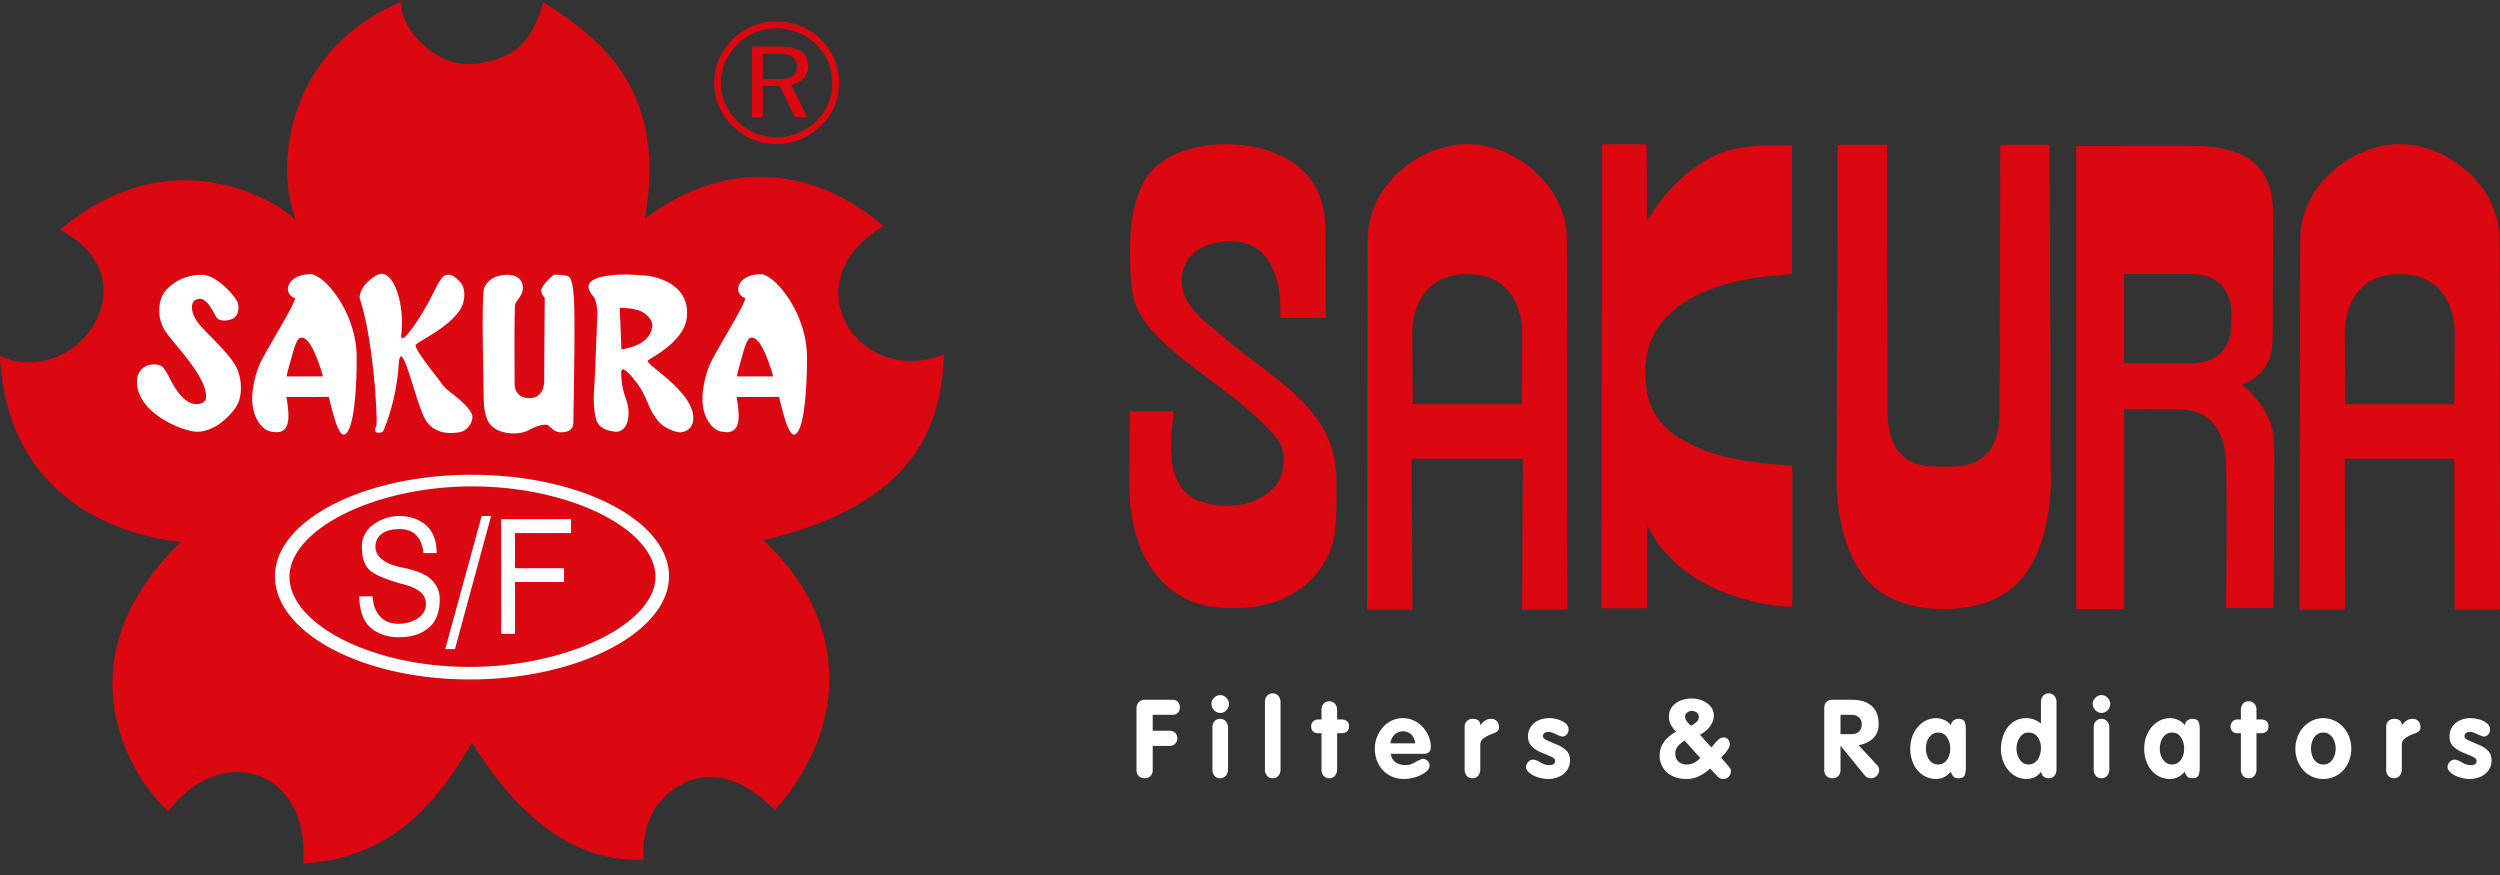 <svg xmlns="http://www.w3.org/2000/svg" xmlns:xlink="http://www.w3.org/1999/xlink" width="160" height="56" viewBox="0 0 160 56"><rect x="0" y="0" width="160" height="56" fill="#333333" stroke="none"/><defs><path id="lu41a" d="M967.87 404.38v-14.03h44.98v14.03z"/><path id="lu41b" d="M976.55 419.06v-15.61h27.62v15.61z"/><path id="lu41c" d="M1011.254 375.669c.485.194.914.48 1.29.858.368.36.655.78.853 1.258.2.478.297.98.297 1.51 0 .538-.097 1.036-.29 1.505a3.658 3.658 0 0 1-.86 1.246c-.39.376-.831.67-1.321.869a4.01 4.01 0 0 1-1.532.304c-.534 0-1.04-.103-1.524-.297a3.946 3.946 0 0 1-1.292-.87 3.807 3.807 0 0 1-.873-1.265 3.845 3.845 0 0 1 .009-2.989c.207-.477.5-.91.889-1.293a3.777 3.777 0 0 1 1.267-.84 4.005 4.005 0 0 1 1.524-.29c.556 0 1.077.1 1.563.294zm1.742 2.294a3.346 3.346 0 0 0-.751-1.125 3.68 3.68 0 0 0-1.165-.761 3.735 3.735 0 0 0-1.39-.265c-.471 0-.918.084-1.341.255a3.505 3.505 0 0 0-1.14.753c-.343.34-.61.73-.793 1.154-.184.426-.276.87-.276 1.33 0 .459.09.898.27 1.318.18.418.44.794.777 1.132.342.329.726.586 1.157.764.43.17.88.263 1.347.263.473 0 .93-.092 1.373-.268a3.678 3.678 0 0 0 1.18-.772c.33-.316.584-.68.753-1.091.173-.41.262-.858.262-1.338 0-.474-.09-.924-.263-1.35zm-3.182-.987c.647 0 1.126.1 1.436.303.31.203.467.517.467.944 0 .319-.1.582-.294.796-.198.212-.461.343-.794.392l1.027 2.075h-.79l-.968-1.982h-1.075v1.982h-.694v-4.51zm-.991.457v1.623h.859c.488 0 .827-.06 1.024-.182.199-.116.298-.317.298-.604 0-.296-.105-.51-.313-.641-.207-.131-.542-.196-1.01-.196z"/><path id="lu41d" d="M990.227 405.129c6.296 0 11.719 2.769 11.719 5.787 0 2.996-5.622 5.766-11.917 5.766-6.298 0-11.502-2.77-11.502-5.766 0-3.018 5.423-5.787 11.7-5.787zm-2.667 8.934c.447-.431.61-1.165.577-1.837a1.65 1.65 0 0 0-.466-1.064c-.457-.551-1.678-.786-1.993-.857-1.467-.301-1.622-.965-1.647-1.235-.033-.375.125-1.208 1.55-1.208 1.333 0 1.475 1.172 1.52 1.534h.844c0-2-1.508-2.325-2.254-2.37-1.038-.061-2.527.61-2.527 1.904 0 .41 0 1.115.526 1.587.456.414 1.877.81 1.976.838 1.278.306 1.593.776 1.593 1.308 0 .98-1.205 1.259-1.736 1.259-1.483 0-1.66-1.346-1.675-1.757h-.857c.012.606.13 1.377.595 1.877.42.455 1.142.743 1.88.743.797 0 1.505-.155 2.094-.722zm3.869-7.037h-.603l-2.334 8.517h.624zm5.12.2h-4.476v7.34h.888v-3.317h3.139v-.886h-3.14v-2.248h3.589z"/><path id="lu41e" d="M1001.748 394.776c-.012-.312-.387-.761-.914-.927-.567-.163-1.17-.144-1.17-.144l.106 2.652s.462-.045.987-.271c.59-.248 1.01-.742.991-1.31z"/><path id="lu41f" d="M1020.414 396.668c-.18 4.699-1.918 9.635-11.56 11.9 5.354 4.995 5.632 11.69.733 17.287-2.905-3.003-5.59-2.422-7.192-.72-1.026 1.084-1.304 2.655-1.203 3.875-4.21.195-7.883-2.46-10.985-7.492-2.312 4.026-5.274 7.415-10.807 7.743.474-6.119-5.334-7.78-8.631-3.33-3.121-2.943-6.52-10.16.809-17.248-4.382-.483-11.141-3.018-11.578-11.905 4.8 2.191 9.957-4.859 3.836-8.069 7.53-6.376 14.704-1.3 15.112-.548-1.455-3.786-.468-11.02 6.736-14.049-.178 1.532 2.194 4.512 5.135 3.911 2.53-.427 3.319-1.78 3.953-3.87 4.286 2.633 7.862 6.115 6.496 13.841 6.442-4.8 12.25-2.19 15.273.485-6.044 3.557-1.541 10.413 3.873 8.188zm-29.43-4.223c-.17.474-.06 5.181-.034 6.763.018.804 0 1.948.946 2.338.9.37 1.72.12 1.956-.023.397-.245 1.09-.448 1.267-.28.325.31.489.443.857.422.463-.025.723-.205.723-.676 0-.8.054-3.13.066-5.296.008-1.848.005-3.593-.323-3.953-.161-.18-1.007-.157-1.007-.157s-.782.667-.794.99c-.011.288.226.453.223.499a786.3 786.3 0 0 0-.035 5.27c0 .1.014 1.11-.901 1.136-.967.024-.99-.81-.99-.81s-.036-4.4.023-5.14c.018-.218.358-.457.478-.902.08-.296.024-1.089-1.08-1.035-1.165.063-1.375.854-1.375.854zm-6.9-.822c-1.143.688-1.066 1.46-1.066 1.46.925 2.798 1.153 7.873 1.07 8.163-.085.141-.165.44.088.44.17.017.333 0 .4-.202.08-.22.778-1.818.938-4.113.147-2.16 1.11 2.551 1.742 3.54.633.968 1.745.823 2.193.743.395-.069.833-.579.778-1.034-.035-.265-.377-.66-.79-1.02-.411-.358-.896-.673-1.148-1.024-.297-.423-1.852-2.313-1.678-2.514.209-.239 2.024-1.055 2.803-2.19.413-.598.377-1.445.055-1.8-.391-.431-.686-.598-1.024-.431-.316.16-.73 1.232-1.21 2.032-.798 1.382-1.644 2.487-1.553 1.72.24-2.064-.571-4.375-1.597-3.77zm-8.894 8.274c.355-.697.266-1.718-.058-2.384-.377-.785-1.65-1.939-2.302-2.662-.65-.739-.607-1.372-.432-1.555a.514.514 0 0 1 .543-.145c.4.15.679.762.892 1.13.189.352 1.052.294 1.299-.096.118-.184.183-.568.066-.857-.297-.6-1.44-1.713-2.201-1.737-1.533-.046-2.44.926-2.634 1.382a2.433 2.433 0 0 0 .28 2.312c.69.965 2.467 2.733 2.544 4.012.015.244-.032.336-.147.426-.214.17-.548.148-.675.12-.583-.132-1.09-.843-1.403-1.437-.11-.202-.333-.688-.533-.9-.183-.195-.676-.252-1.036-.097-.393.17-.567.524-.6.725-.344 2.166 2.868 3.5 3.84 3.497.407-.005.875-.158 1.3-.427.563-.37 1.054-.92 1.257-1.306zm.95-.245c.043 1.09.62 1.869 1.207 1.97.124 0 .856.246 1.055-.52.166-.544-.086-1.671-.067-1.693h1.282c.692 0 1.427-.02 1.427 0 .019.044.22.984.474 1.7.167.438.332.759.512.703.836-.265.799-4.912.799-4.912 0-2.226-1.191-4.077-2.055-4.863-.383-.342-.736-.488-.836-.488-1.313 0-1.525.746-1.512.948.026.47.456.586.456.586-.08.47-1.071 2.039-2.092 3.88-.466.843-.628 1.93-.65 2.382zm13.928 17.832c6.949 0 12.748-3.038 12.748-6.606 0-3.553-5.662-6.493-12.63-6.493-6.946 0-12.59 2.94-12.59 6.493 0 3.568 5.508 6.606 12.472 6.606zm13.492-15.818c.208-.011.812-.153.812-.911 0-1.748-3.18-3.47-2.901-3.69.26-.212 2.534-1.313 2.5-3.003.043-1.545-1.313-2.225-2.458-2.402a16.477 16.477 0 0 0-1.397-.09c-.782-.021-1.435.113-1.608.146-.476.102-.827.328-.842.592-.02.302.21.562.358.709 0 0 .2.413.21 1.079-.127 2.9-.095 2.77-.217 4.915-.056.984.05 1.79.26 2.098.25.373.66.457 1.113.522.779.024.937-.996.79-1.676-.146-.678-.383-.845-.424-2.08 0-.471.329-.134.624.156.04.044.324.424.413.52.355.496.602 1.075.777 1.506.093.235.414.76.645.987.368.392 1.045.622 1.299.622l.065.004zm7.288.146c.833-.265.799-4.912.799-4.912 0-2.226-1.193-4.077-2.06-4.863-.382-.342-.732-.488-.834-.488-1.311 0-1.523.746-1.511.948.025.47.455.586.455.586-.078.47-1.075 2.039-2.09 3.88-.466.843-.631 1.93-.65 2.382v.307c.042 1.09.618 1.869 1.207 1.97.125 0 .857.246 1.054-.52.165-.544-.088-1.671-.068-1.693h1.284c.692 0 1.424-.02 1.424 0 .02.044.222.984.473 1.7.17.438.336.759.517.703z"/><path id="lu41g" d="M980.674 398.089c-.353-1.203-.742-2.092-1.08-2.36-.211-.166-.357-.11-.357-.11-.234.01-.417.657-.587 1.29-.14.508-.293 1.008-.305 1.18h1.2z"/><path id="lu41h" d="M1008.054 395.619c-.234.01-.418.657-.59 1.292-.14.506-.293 1.005-.301 1.178h2.327c-.354-1.203-.746-2.091-1.081-2.361-.21-.165-.355-.11-.355-.11z"/><path id="lu41i" d="M1113.584 383.22l.06.007c.9 0 1.998.268 2.975.818 1.82 1.018 3.345 2.911 3.345 5.287l.036 23.685h-2.906l-.02-9.66h-7.01l.016 9.66h-2.908l.037-23.685c0-2.376 1.53-4.269 3.342-5.287.977-.55 2.077-.818 2.981-.818zm3.49 16.643s.03-4.264.03-4.468c0-.056.168-3.85-3.52-3.85-3.686 0-3.52 3.794-3.52 3.85 0 .204.033 4.468.033 4.468h3.487z"/><path id="lu41j" d="M1038.626 383.228c2.396.057 4.306.907 5.302 2.323.717 1.003.873 2.163.893 2.892.012.403.021 5.905.021 5.905s-2.911.015-2.911 0c0 .015.454-4.928-3.159-4.91-2.038.01-2.965 1.08-3.104 2.075-.258 1.868 1.066 2.728 2.848 4.247 2.852 2.435 7.012 4.378 7.012 8.92 0 2.107.059 3.677-.508 4.847-1.809 3.726-6.067 3.382-6.415 3.382-4.14 0-6.322-3.417-6.322-7.793 0-1.618.031-4.793.031-4.793h2.798c.007.722-.993 4.922 1.788 5.793 2.101.654 3.917-.01 4.758-1.07.689-.87.583-2.343.125-2.91-2.731-3.39-8.211-5.688-9.191-8.88-.179-.579-.269-1.788-.273-3.088-.006-1.614.164-3.406 1.055-4.796.978-1.529 3.183-2.185 5.252-2.145z"/><path id="lu41k" d="M1053.902 383.22l.058.007c.9 0 2.002.268 2.978.818 1.815 1.018 3.343 2.911 3.343 5.287l.037 23.685h-2.906l.054-9.66H1050.342l.055 9.66h-2.91l.039-23.685c0-2.376 1.53-4.269 3.343-5.287.976-.55 2.077-.818 2.98-.818zm3.49 16.643s.03-4.264.03-4.468c0-.056.169-3.85-3.52-3.85-3.687 0-3.517 3.794-3.517 3.85 0 .204.029 4.468.029 4.468h3.488z"/><path id="lu41l" d="M1065.403 388.117c.174-.254 1.817-3.165 4.72-4.319 1.224-.49 2.72-.512 4.566-.512v8.26c-.328.075-9.393.04-9.393 6.257 0 3.073 1.616 4.062 3.506 4.9 2.273.994 5.905 1.084 5.905 1.084v9.046c-.403.055-6.974-.327-9.304-5.254v5.354h-2.916l.051-29.7h2.85z"/><path id="lu41m" d="M1077.614 383.264h3.161l.033 17.07c0 2.694 1.33 3.528 3.138 3.528h.898c1.806 0 3.134-.834 3.134-3.527l.038-17.071h3.161l.07 20.815s.255 3.866-1.508 6.484c-.949 1.413-2.542 2.302-4.932 2.405-.095.01-.19.01-.29.01h-.247c-.095 0-.196 0-.288-.005-2.39-.108-3.984-.997-4.93-2.41-1.76-2.618-1.51-6.484-1.51-6.484z"/><path id="lu41n" d="M1100.45 383.336c2.017.012 3.336.518 4.07 1.33.877.967.965 2.319.965 3.219l-.038 7.767c0 2.033-1.238 2.677-1.964 2.959.721.57 1.491 1.474 1.857 2.543.207.675.214 1.478.214 2.483l-.036 9.28h-3.05c-.017 0 .105-6.036 0-9.016 0-3.924-2.753-3.71-3.294-3.71-.939-.015-2.382 0-3.23.006v12.78h-2.306l-.762-.004v-29.63s7.034-.026 7.573-.007zm2.364 11.102v-.292c-.01-.41-.04-.72-.136-1.023-.496-1.477-1.79-1.586-2.63-1.586h-4.105v5.711h4.105c.84 0 2.134-.11 2.63-1.584.115-.348.134-.718.136-1.226z"/><path id="lu41o" d="M1032.736 423.26v-3.925c0-.156.043-.285.143-.394a.517.517 0 0 1 .398-.156h1.771c.148 0 .261.048.341.142a.506.506 0 0 1 .123.342c0 .134-.04.246-.123.336a.424.424 0 0 1-.34.143h-1.276v1.021h1.078a.47.47 0 0 1 .5.48.58.58 0 0 1-.059.238.465.465 0 0 1-.44.251h-1.079v1.521c0 .18-.048.313-.14.408a.521.521 0 0 1-.38.14.52.52 0 0 1-.374-.14c-.1-.1-.143-.238-.143-.408z"/><path id="lu41p" d="M1038.09 418.485a.582.582 0 0 1 .483.286.505.505 0 0 1 .082.27.594.594 0 0 1-.166.413.527.527 0 0 1-.79-.005.582.582 0 0 1-.168-.408c0-.142.056-.27.169-.383a.546.546 0 0 1 .39-.173zm-.495 4.767v-2.688a.6.6 0 0 1 .134-.411.482.482 0 0 1 .36-.146c.097 0 .18.018.258.071a.43.43 0 0 1 .176.193.573.573 0 0 1 .07.293v2.688a.585.585 0 0 1-.07.288.44.44 0 0 1-.176.199.497.497 0 0 1-.257.069.453.453 0 0 1-.361-.153.592.592 0 0 1-.134-.403z"/><path id="lu41q" d="M1040.956 423.252v-4.317c0-.164.045-.3.138-.404a.472.472 0 0 1 .358-.156c.097 0 .185.026.258.074a.448.448 0 0 1 .18.2.625.625 0 0 1 .064.286v4.317c0 .103-.02.199-.065.288a.445.445 0 0 1-.179.199.498.498 0 0 1-.258.069.446.446 0 0 1-.358-.153.575.575 0 0 1-.138-.403z"/><path id="lu41r" d="M1044.576 423.252v-2.327h-.222a.448.448 0 0 1-.32-.113.447.447 0 0 1-.118-.33c0-.122.04-.228.128-.313a.41.41 0 0 1 .31-.122h.222v-.603c0-.172.043-.305.137-.408a.459.459 0 0 1 .36-.153c.097 0 .184.024.262.068.072.05.137.115.177.199.04.082.063.183.063.294v.603h.281c.143 0 .253.034.344.104.094.077.137.183.137.331 0 .15-.043.264-.135.338a.54.54 0 0 1-.346.105h-.28v2.327a.642.642 0 0 1-.068.288.438.438 0 0 1-.178.199.484.484 0 0 1-.257.069.452.452 0 0 1-.36-.153.57.57 0 0 1-.137-.403z"/><path id="lu41s" d="M1051.14 422.242h-2.128c.031.245.136.425.31.544.175.122.384.18.632.18.151 0 .274-.02.37-.063.096-.04.226-.108.395-.201.172-.092.293-.136.364-.136a.35.35 0 0 1 .197.064.433.433 0 0 1 .213.374c0 .136-.082.272-.248.404a2.066 2.066 0 0 1-.638.326 2.736 2.736 0 0 1-.746.12c-.274 0-.524-.048-.756-.142a1.796 1.796 0 0 1-.596-.41 1.819 1.819 0 0 1-.386-.624 2.177 2.177 0 0 1-.134-.765 2.066 2.066 0 0 1 .507-1.355c.155-.183.344-.326.568-.437.225-.103.466-.16.716-.16.262 0 .505.057.728.165.223.11.413.253.57.432.157.177.28.376.368.589.082.219.127.432.127.649 0 .299-.147.446-.434.446zm-2.152-.67h1.586a.934.934 0 0 0-.127-.394.682.682 0 0 0-.272-.276.768.768 0 0 0-.395-.096.738.738 0 0 0-.388.105.779.779 0 0 0-.272.272.956.956 0 0 0-.132.389z"/><path id="lu41t" d="M1053.736 423.252v-2.749c0-.154.053-.275.158-.366a.516.516 0 0 1 .357-.13c.326 0 .487.14.487.411h.013a1.06 1.06 0 0 1 .31-.311.69.69 0 0 1 .393-.1c.124 0 .24.046.335.14.096.088.146.223.146.393 0 .102-.025.174-.076.23a.612.612 0 0 1-.207.137c-.088.034-.192.077-.312.121-.2.094-.348.183-.45.271a.535.535 0 0 0-.152.404v1.549a.642.642 0 0 1-.067.288.455.455 0 0 1-.178.199.493.493 0 0 1-.258.069.458.458 0 0 1-.362-.153.599.599 0 0 1-.137-.403z"/><path id="lu41u" d="M1060.39 420.69c0 .116-.037.22-.113.31a.366.366 0 0 1-.29.138c-.051 0-.15-.035-.297-.099-.146-.066-.256-.114-.333-.15a.773.773 0 0 0-.268-.044.413.413 0 0 0-.24.068.24.24 0 0 0-.1.208c0 .101.1.194.3.28.198.086.408.178.628.271.222.084.41.214.57.365.158.156.235.371.235.628 0 .221-.061.425-.177.61a1.227 1.227 0 0 1-.501.424 1.67 1.67 0 0 1-.741.156c-.195 0-.404-.037-.62-.106a1.536 1.536 0 0 1-.55-.28c-.148-.122-.226-.254-.226-.397a.4.4 0 0 1 .054-.19.567.567 0 0 1 .152-.183.38.38 0 0 1 .225-.08.56.56 0 0 1 .237.046c.068.03.153.07.257.13.104.06.194.103.276.131a.846.846 0 0 0 .264.04c.148 0 .25-.019.307-.068.058-.044.087-.12.087-.225 0-.094-.1-.183-.296-.265-.194-.086-.407-.175-.634-.27a1.737 1.737 0 0 1-.57-.382c-.157-.156-.234-.36-.234-.622 0-.228.057-.43.174-.61.113-.176.276-.314.48-.414.206-.097.44-.148.7-.148.186 0 .37.032.564.084.189.056.35.136.482.248a.508.508 0 0 1 .199.396z"/><path id="lu41v" d="M1069.529 421.839l.27-.318c.105-.121.19-.204.262-.25a.464.464 0 0 1 .266-.076c.104 0 .193.04.27.126a.459.459 0 0 1 .11.317c0 .156-.126.376-.38.665l-.173.187.47.542c.05.059.09.12.116.165.029.044.036.108.036.182 0 .129-.05.236-.144.333a.47.47 0 0 1-.34.143.473.473 0 0 1-.365-.164l-.482-.507a2.866 2.866 0 0 1-.733.502 1.82 1.82 0 0 1-.793.169c-.313 0-.597-.058-.858-.176a1.426 1.426 0 0 1-.842-1.336c0-.33.1-.626.294-.883.194-.253.449-.465.752-.635a2.013 2.013 0 0 1-.338-.455 1.066 1.066 0 0 1-.117-.495c0-.247.069-.466.209-.646a1.25 1.25 0 0 1 .546-.396 1.91 1.91 0 0 1 1.368-.004c.215.083.395.207.533.37a.881.881 0 0 1 .215.594c0 .18-.04.35-.124.506a1.486 1.486 0 0 1-.314.413 2.102 2.102 0 0 1-.444.312zm-1.714-.44a1.776 1.776 0 0 0-.438.369.724.724 0 0 0-.157.47c0 .21.066.39.2.504a.75.75 0 0 0 .52.186c.18 0 .34-.036.469-.102.134-.068.27-.171.41-.312zm.764-1.802a.54.54 0 0 0-.314-.097.447.447 0 0 0-.282.103.286.286 0 0 0-.133.246.53.53 0 0 0 .077.277c.056.08.15.189.292.32.335-.17.505-.348.505-.542 0-.143-.05-.245-.145-.307z"/><path id="lu41w" d="M1076.752 423.26v-3.927c0-.173.045-.31.134-.4.094-.1.228-.148.398-.148h1.22c.553 0 .978.127 1.278.391.3.256.45.654.45 1.186 0 .368-.121.666-.36.897-.243.225-.549.368-.924.434l1.184 1.271a.452.452 0 0 1 .133.304.547.547 0 0 1-.149.378.476.476 0 0 1-.37.161.486.486 0 0 1-.399-.177l-1.54-1.89h-.014v1.52c0 .18-.052.314-.143.407a.52.52 0 0 1-.378.14.528.528 0 0 1-.377-.14.572.572 0 0 1-.143-.408zm1.041-3.512v1.238h.711a.772.772 0 0 0 .343-.073.542.542 0 0 0 .225-.215.721.721 0 0 0 .08-.336.586.586 0 0 0-.178-.453.688.688 0 0 0-.47-.16z"/><path id="lu41x" d="M1085.815 420.662v2.492c0 .194-.03.354-.08.473-.055.117-.187.18-.401.18-.135 0-.24-.03-.31-.103a.662.662 0 0 1-.167-.325 1.407 1.407 0 0 1-.43.356c-.152.072-.33.12-.522.12-.31 0-.587-.087-.838-.249a1.68 1.68 0 0 1-.595-.693 2.3 2.3 0 0 1-.214-1c0-.365.07-.69.22-.988.15-.296.35-.534.6-.703a1.49 1.49 0 0 1 .827-.26c.188 0 .37.04.536.12.166.071.305.19.416.336a.445.445 0 0 1 .158-.297.487.487 0 0 1 .319-.114c.214 0 .346.058.4.181.05.116.08.275.08.474zm-2.557 1.25c0 .168.028.33.089.485.06.156.149.281.265.381a.646.646 0 0 0 .434.148.62.62 0 0 0 .422-.148.939.939 0 0 0 .262-.38 1.45 1.45 0 0 0 .087-.486c0-.267-.071-.507-.204-.717a.632.632 0 0 0-.567-.31.666.666 0 0 0-.434.146.912.912 0 0 0-.27.39c-.056.158-.084.32-.084.491z"/><path id="lu41y" d="M1091.617 418.935v4.316a.67.67 0 0 1-.063.29.463.463 0 0 1-.439.266c-.266 0-.432-.14-.494-.423a.939.939 0 0 1-.393.351 1.32 1.32 0 0 1-.529.12c-.314 0-.6-.092-.854-.275a1.784 1.784 0 0 1-.584-.71 2.23 2.23 0 0 1-.202-.919c0-.337.062-.66.185-.965.121-.3.3-.549.548-.736a1.41 1.41 0 0 1 .877-.288c.371 0 .685.12.952.35v-1.377a.57.57 0 0 1 .137-.4.459.459 0 0 1 .357-.16.482.482 0 0 1 .44.274.664.664 0 0 1 .062.286zm-.996 2.941c0-.174-.03-.332-.089-.48a.81.81 0 0 0-.263-.368.688.688 0 0 0-.434-.143.64.64 0 0 0-.572.318 1.277 1.277 0 0 0-.205.71c0 .256.07.495.205.701.14.21.33.312.572.312a.669.669 0 0 0 .434-.153.914.914 0 0 0 .263-.4c.058-.159.09-.328.09-.497z"/><path id="lu41z" d="M1094.491 418.485c.095 0 .188.026.277.077.086.051.16.122.207.209a.505.505 0 0 1 .082.27.577.577 0 0 1-.166.413.55.55 0 0 1-.4.174.539.539 0 0 1-.39-.179.586.586 0 0 1-.168-.408c0-.142.057-.27.171-.383a.545.545 0 0 1 .387-.173zm-.494 4.767v-2.688c0-.173.045-.31.138-.411a.47.47 0 0 1 .356-.146c.1 0 .181.018.26.071a.474.474 0 0 1 .18.193.639.639 0 0 1 .065.293v2.688a.654.654 0 0 1-.066.288.485.485 0 0 1-.18.199.499.499 0 0 1-.259.069.441.441 0 0 1-.356-.153.575.575 0 0 1-.138-.403z"/><path id="lu41A" d="M1100.783 420.662v2.492c0 .194-.03.354-.08.473-.052.117-.187.18-.4.18-.134 0-.237-.03-.311-.103a.678.678 0 0 1-.165-.325 1.461 1.461 0 0 1-.428.356c-.161.072-.332.12-.526.12-.31 0-.59-.087-.84-.249a1.66 1.66 0 0 1-.588-.693 2.26 2.26 0 0 1-.215-1c0-.365.072-.69.223-.988a1.75 1.75 0 0 1 .599-.703c.25-.169.528-.26.82-.26.19 0 .366.04.535.12.17.071.314.19.42.336a.448.448 0 0 1 .157-.297.492.492 0 0 1 .32-.114c.212 0 .347.058.399.181.05.116.08.275.08.474zm-2.556 1.25c0 .168.027.33.088.485a.94.94 0 0 0 .267.381.644.644 0 0 0 .43.148.648.648 0 0 0 .428-.148.997.997 0 0 0 .26-.38c.059-.157.085-.318.085-.486a1.29 1.29 0 0 0-.2-.717.637.637 0 0 0-.572-.31.673.673 0 0 0-.433.146.922.922 0 0 0-.265.39c-.061.158-.088.32-.088.491z"/><path id="lu41B" d="M1103.417 423.252v-2.327h-.223a.453.453 0 0 1-.319-.113.473.473 0 0 1-.117-.33.429.429 0 0 1 .436-.435h.223v-.603c0-.172.049-.305.138-.408a.457.457 0 0 1 .359-.153c.099 0 .188.024.263.068.077.05.135.115.177.199a.646.646 0 0 1 .061.294v.603h.288c.138 0 .253.034.343.104.09.077.134.183.134.331 0 .15-.044.264-.134.338a.544.544 0 0 1-.343.105h-.288v2.327a.639.639 0 0 1-.063.288.45.45 0 0 1-.178.199.5.5 0 0 1-.26.069.45.45 0 0 1-.359-.153.594.594 0 0 1-.138-.403z"/><path id="lu41C" d="M1108.69 419.962a1.73 1.73 0 0 1 1.296.596c.16.182.281.383.368.62a2.184 2.184 0 0 1 0 1.477 1.846 1.846 0 0 1-.363.62 1.721 1.721 0 0 1-1.301.58c-.347 0-.656-.092-.928-.265a1.769 1.769 0 0 1-.63-.704 2.116 2.116 0 0 1-.228-.974c0-.253.045-.492.13-.73.083-.232.21-.442.367-.624.16-.184.351-.327.574-.437a1.67 1.67 0 0 1 .715-.159zm0 .923a.654.654 0 0 0-.43.146.883.883 0 0 0-.268.39 1.392 1.392 0 0 0 0 .975.88.88 0 0 0 .267.382.64.64 0 0 0 .431.148.651.651 0 0 0 .44-.148.925.925 0 0 0 .263-.382 1.368 1.368 0 0 0 0-.976.892.892 0 0 0-.263-.38.631.631 0 0 0-.44-.155z"/><path id="lu41D" d="M1112.717 423.252v-2.749a.47.47 0 0 1 .152-.366.525.525 0 0 1 .359-.13c.32 0 .487.14.487.411h.01c.103-.142.207-.252.315-.311.105-.07.23-.1.386-.1.129 0 .243.046.34.14.097.088.145.223.145.393 0 .102-.022.174-.074.23a.598.598 0 0 1-.21.137c-.088.034-.193.077-.311.121a2.11 2.11 0 0 0-.451.271c-.103.097-.15.23-.15.404v1.549a.64.64 0 0 1-.065.288.495.495 0 0 1-.178.199.502.502 0 0 1-.26.069.45.45 0 0 1-.358-.153.58.58 0 0 1-.137-.403z"/><path id="lu41E" d="M1119.366 420.69c0 .116-.04.22-.117.31a.356.356 0 0 1-.289.138c-.05 0-.147-.035-.297-.099-.14-.066-.256-.114-.336-.15a.744.744 0 0 0-.265-.044.426.426 0 0 0-.239.068c-.064.044-.096.115-.096.208 0 .101.096.194.298.28l.626.271c.223.084.41.214.574.365.16.156.235.371.235.628 0 .221-.057.425-.177.61-.118.176-.29.321-.502.424-.22.106-.466.156-.743.156a2.06 2.06 0 0 1-.62-.106 1.528 1.528 0 0 1-.55-.28c-.148-.122-.226-.254-.226-.397 0-.058.017-.12.052-.19a.538.538 0 0 1 .154-.183.393.393 0 0 1 .226-.08.55.55 0 0 1 .236.046c.066.03.153.07.258.13.103.06.194.103.275.131.082.026.17.04.267.04.145 0 .248-.019.305-.068.057-.044.086-.12.086-.225 0-.094-.096-.183-.29-.265-.198-.086-.413-.175-.638-.27a1.844 1.844 0 0 1-.574-.382c-.155-.156-.23-.36-.23-.622 0-.228.056-.43.172-.61.113-.176.276-.314.48-.414a1.62 1.62 0 0 1 .7-.148c.185 0 .373.032.563.084.19.056.35.136.481.248a.507.507 0 0 1 .201.396z"/></defs><g><g transform="translate(-960 -374)"><use fill="#fff" xlink:href="#lu41a"/></g><g transform="translate(-960 -374)"><use fill="#fff" xlink:href="#lu41b"/></g><g transform="translate(-960 -374)"><use fill="#db0711" xlink:href="#lu41c"/></g><g transform="translate(-960 -374)"><use fill="#db0711" xlink:href="#lu41d"/></g><g transform="translate(-960 -374)"><use fill="#db0711" xlink:href="#lu41e"/></g><g transform="translate(-960 -374)"><use fill="#db0711" xlink:href="#lu41f"/></g><g transform="translate(-960 -374)"><use fill="#db0711" xlink:href="#lu41g"/></g><g transform="translate(-960 -374)"><use fill="#db0711" xlink:href="#lu41h"/></g><g transform="translate(-960 -374)"><use fill="#db0711" xlink:href="#lu41i"/></g><g transform="translate(-960 -374)"><use fill="#db0711" xlink:href="#lu41j"/></g><g transform="translate(-960 -374)"><use fill="#db0711" xlink:href="#lu41k"/></g><g transform="translate(-960 -374)"><use fill="#db0711" xlink:href="#lu41l"/></g><g transform="translate(-960 -374)"><use fill="#db0711" xlink:href="#lu41m"/></g><g transform="translate(-960 -374)"><use fill="#db0711" xlink:href="#lu41n"/></g><g transform="translate(-960 -374)"><use fill="#fff" xlink:href="#lu41o"/></g><g transform="translate(-960 -374)"><use fill="#fff" xlink:href="#lu41p"/></g><g transform="translate(-960 -374)"><use fill="#fff" xlink:href="#lu41q"/></g><g transform="translate(-960 -374)"><use fill="#fff" xlink:href="#lu41r"/></g><g transform="translate(-960 -374)"><use fill="#fff" xlink:href="#lu41s"/></g><g transform="translate(-960 -374)"><use fill="#fff" xlink:href="#lu41t"/></g><g transform="translate(-960 -374)"><use fill="#fff" xlink:href="#lu41u"/></g><g transform="translate(-960 -374)"><use fill="#fff" xlink:href="#lu41v"/></g><g transform="translate(-960 -374)"><use fill="#fff" xlink:href="#lu41w"/></g><g transform="translate(-960 -374)"><use fill="#fff" xlink:href="#lu41x"/></g><g transform="translate(-960 -374)"><use fill="#fff" xlink:href="#lu41y"/></g><g transform="translate(-960 -374)"><use fill="#fff" xlink:href="#lu41z"/></g><g transform="translate(-960 -374)"><use fill="#fff" xlink:href="#lu41A"/></g><g transform="translate(-960 -374)"><use fill="#fff" xlink:href="#lu41B"/></g><g transform="translate(-960 -374)"><use fill="#fff" xlink:href="#lu41C"/></g><g transform="translate(-960 -374)"><use fill="#fff" xlink:href="#lu41D"/></g><g transform="translate(-960 -374)"><use fill="#fff" xlink:href="#lu41E"/></g></g></svg>